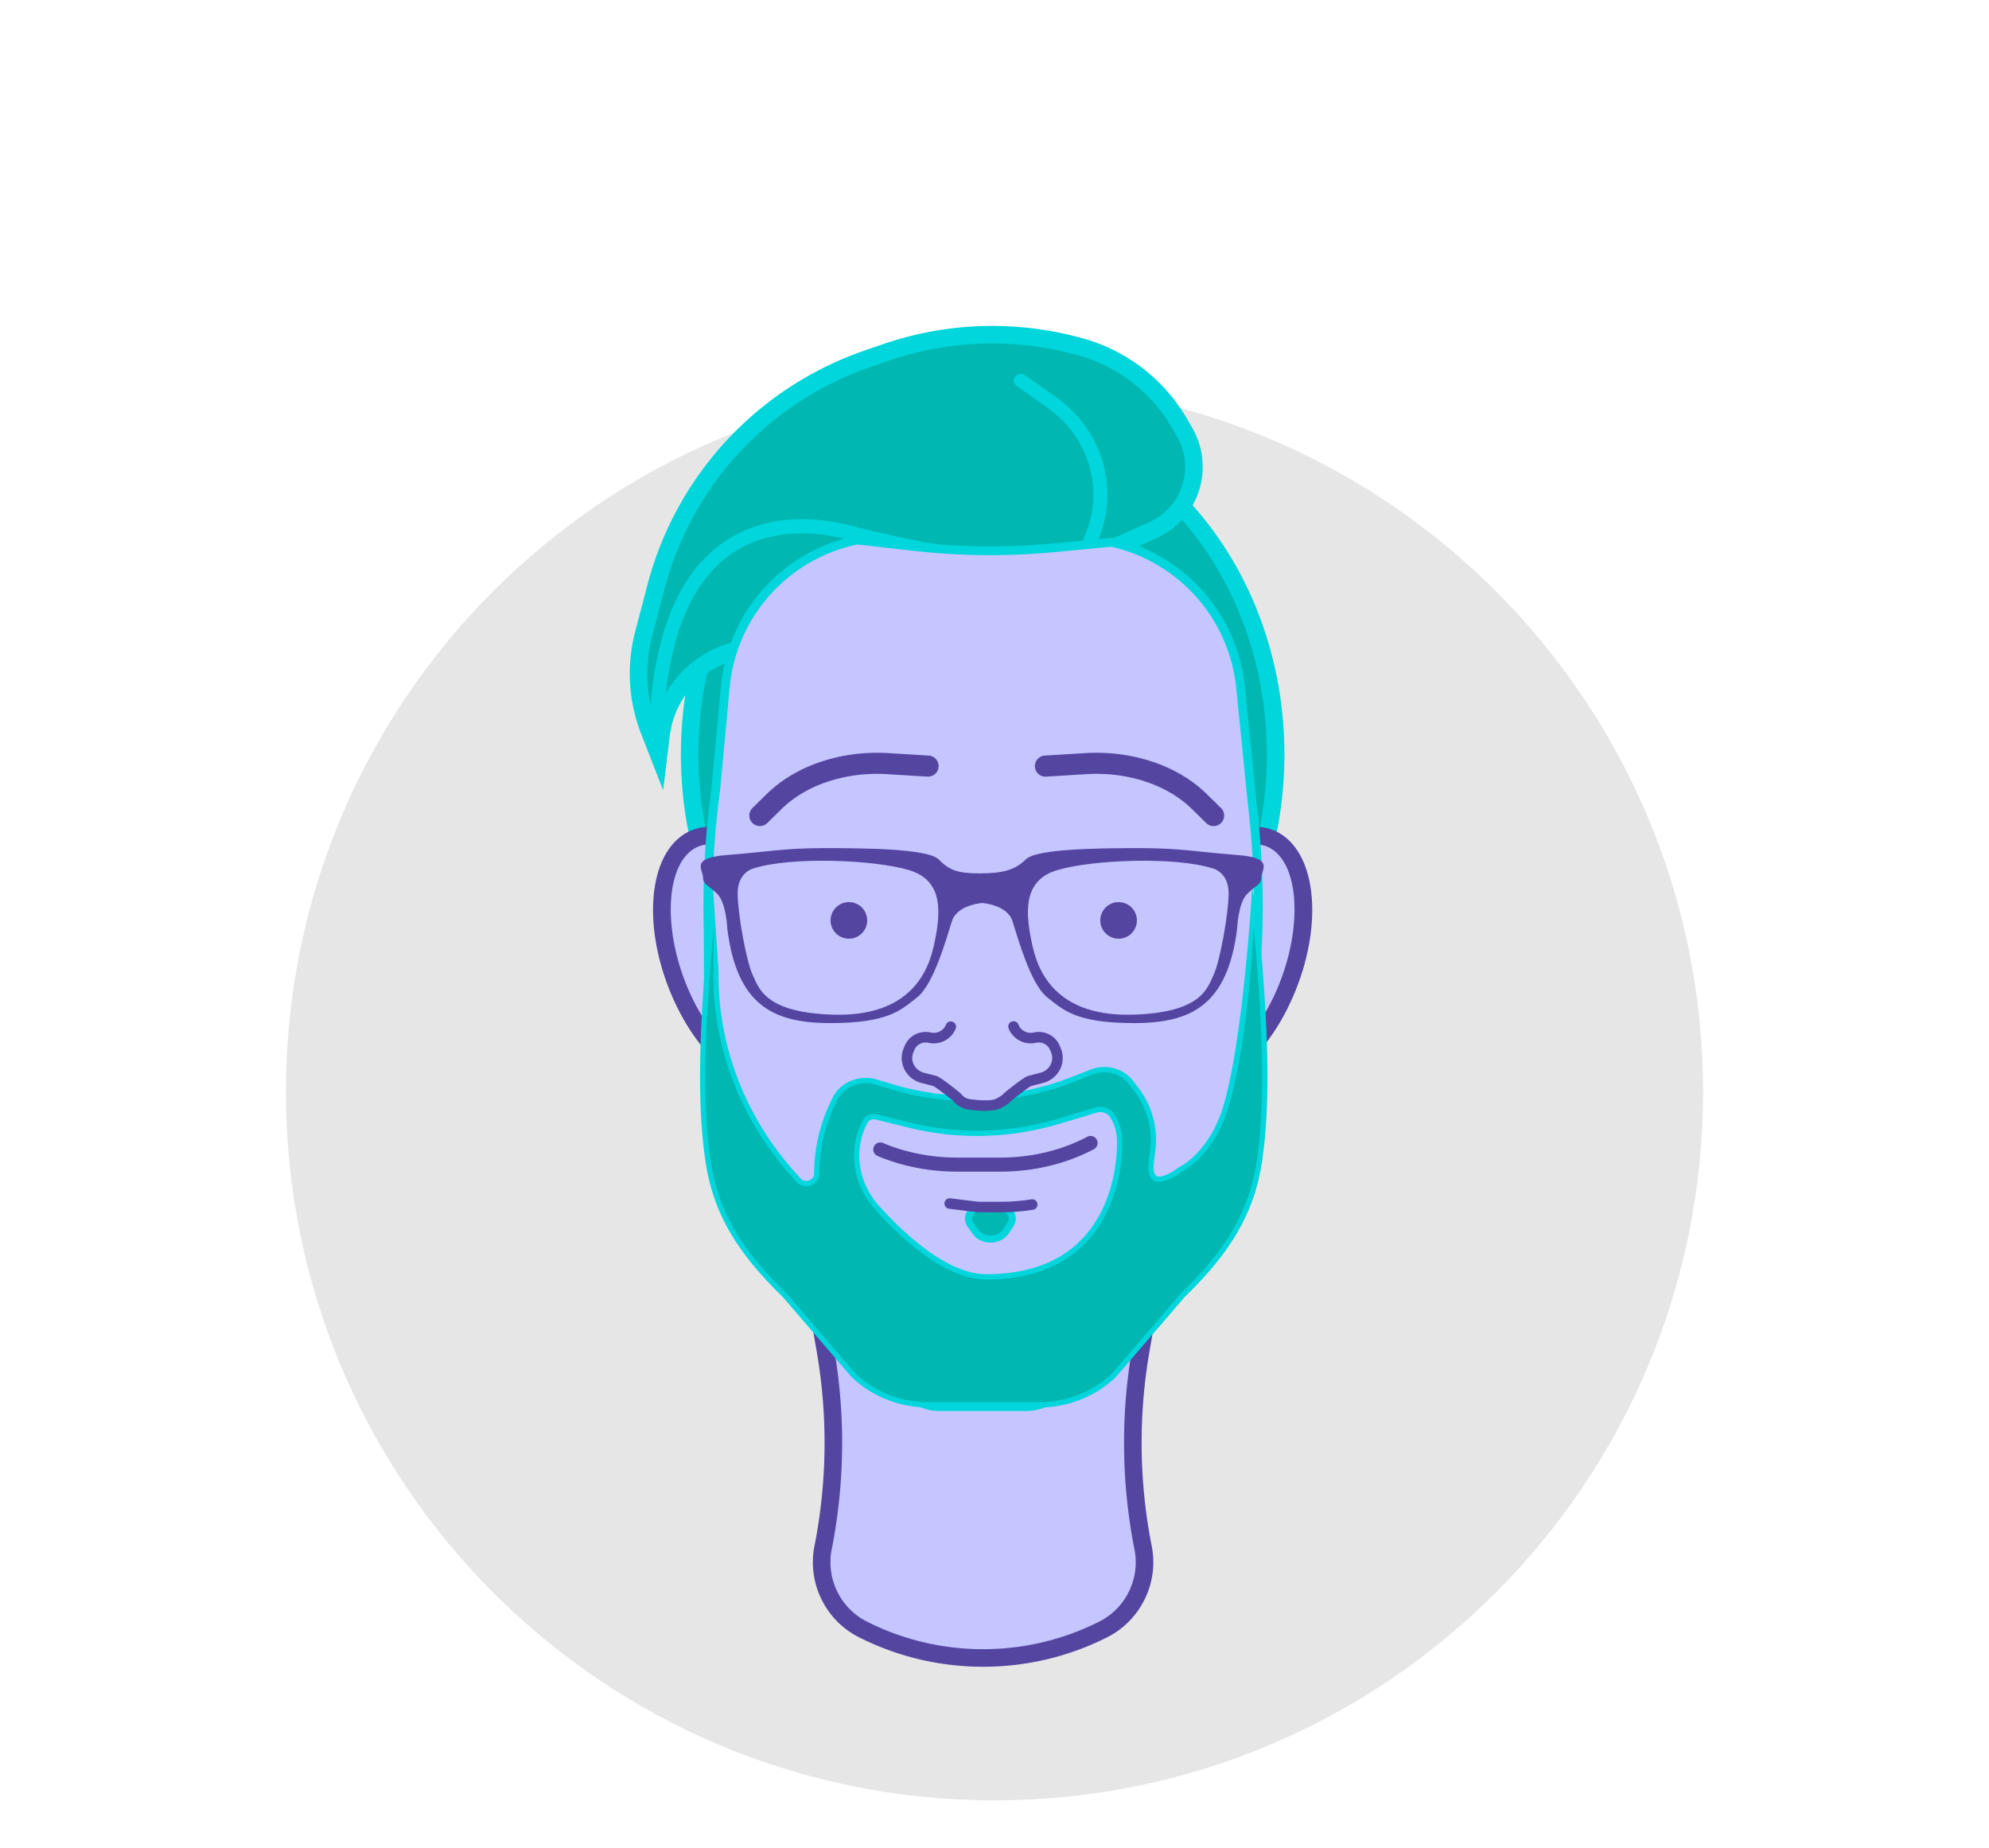<svg xmlns="http://www.w3.org/2000/svg" xmlns:xlink="http://www.w3.org/1999/xlink" width="566" height="526" viewBox="0 0 566 526"><defs><path id="a" d="M0 0h566v526H0z"/></defs><clipPath id="b"><use xlink:href="#a" overflow="visible"/></clipPath><path clip-path="url(#b)" fill="#E6E6E6" d="M484.637 310.734c0 111.361-90.275 201.637-201.637 201.637S81.363 422.096 81.363 310.734c0-111.361 90.276-201.637 201.637-201.637s201.637 90.277 201.637 201.637"/><path clip-path="url(#b)" fill="#00B7B2" d="M364.563 214.727c0 53.199-37.328 96.326-83.373 96.326-46.046 0-83.374-43.127-83.374-96.326 0-53.199 37.328-96.326 83.374-96.326 46.045 0 83.373 43.127 83.373 96.326"/><path clip-path="url(#b)" fill="#00D6DB" d="M279.627 313.553c-47.351 0-85.874-44.333-85.874-98.826 0-54.492 38.523-98.825 85.874-98.825s85.873 44.333 85.873 98.825c0 54.493-38.521 98.826-85.873 98.826m0-192.652c-44.594 0-80.874 42.09-80.874 93.825 0 51.737 36.28 93.826 80.874 93.826 44.594 0 80.873-42.089 80.873-93.826 0-51.734-36.278-93.825-80.873-93.825"/><path clip-path="url(#b)" fill="#C5C5FF" d="M324.65 384.136l3.77-21.75h-97.333l3.769 21.75a154.87 154.87 0 0 1-.644 56.381v.002a21.36 21.36 0 0 0 11.299 23.179 75.745 75.745 0 0 0 68.484 0 21.36 21.36 0 0 0 11.3-23.179 154.88 154.88 0 0 1-.645-56.383"/><path clip-path="url(#b)" fill="#5445A1" d="M279.752 474.347c-12.149 0-24.297-2.807-35.371-8.42-9.488-4.808-14.678-15.455-12.622-25.891a151.834 151.834 0 0 0 .634-55.475l-4.277-24.676H331.39l-4.277 24.677a151.823 151.823 0 0 0 .634 55.473c2.056 10.437-3.135 21.084-12.622 25.892-11.074 5.612-23.224 8.42-35.373 8.42m-45.695-109.461l3.263 18.822a156.79 156.79 0 0 1-.656 57.292c-1.625 8.251 2.478 16.666 9.976 20.466 20.735 10.51 45.492 10.509 66.225.001 7.499-3.801 11.601-12.216 9.976-20.464a156.822 156.822 0 0 1-.654-57.294l3.263-18.823h-91.393z"/><path clip-path="url(#b)" fill="#00B7B2" d="M319.001 154.954l9.129-4.109c10.637-4.787 14.81-17.715 8.98-27.819l-1.39-2.41a47.263 47.263 0 0 0-28.23-21.903h-.001a93.459 93.459 0 0 0-55.472 1.623l-4.946 1.698a94.045 94.045 0 0 0-60.441 65.13l-3.44 13.143a44.882 44.882 0 0 0 1.602 27.669l2.631 6.751.679-5.582a28.177 28.177 0 0 1 21.805-24.097l105.611-5.647 3.483-24.447z"/><path clip-path="url(#b)" fill="#00D6DB" d="M188.707 224.901l-6.243-16.017c-3.655-9.374-4.24-19.476-1.691-29.21l3.44-13.143c8.206-31.345 31.401-56.34 62.048-66.861l4.946-1.697c18.459-6.339 38.155-6.915 56.955-1.667 12.62 3.522 23.177 11.712 29.726 23.061l1.39 2.41a22.243 22.243 0 0 1 1.897 17.92 22.246 22.246 0 0 1-12.019 13.428l-7.874 3.544-3.578 25.119-107.448 5.745c-10.479 2.439-18.373 11.22-19.671 21.914l-1.878 15.454zM282.34 97.755a90.771 90.771 0 0 0-29.51 4.946l-4.947 1.698c-29.059 9.976-51.053 33.676-58.834 63.398l-3.44 13.143c-2.088 7.975-1.826 16.224.746 23.998 2.832-11.048 11.673-19.787 23.005-22.329l.414-.057 103.559-5.537 3.387-23.776 10.384-4.672a17.247 17.247 0 0 0 9.313-10.406c1.491-4.62.955-9.68-1.471-13.885l-1.39-2.411c-5.891-10.208-15.386-17.575-26.737-20.743a90.994 90.994 0 0 0-24.479-3.367"/><path clip-path="url(#b)" fill="#C5C5FF" d="M364.814 284.494c-4.578 9.733-10.823 16.91-17.02 20.412-5.273 2.98-10.51 3.3-14.656.268-9.018-6.597-9.457-26.548-.98-44.564 8.476-18.016 22.657-27.274 31.676-20.679 9.018 6.595 9.457 26.548.98 44.563"/><path clip-path="url(#b)" fill="#5445A1" d="M339.675 309.811c-2.906 0-5.623-.873-8.012-2.62-10.089-7.379-10.865-28.307-1.768-47.646 5.943-12.633 14.687-21.5 23.389-23.719 4.448-1.136 8.608-.414 12.026 2.087 10.089 7.379 10.865 28.308 1.767 47.646-4.611 9.802-11.191 17.646-18.052 21.524-3.216 1.819-6.382 2.728-9.35 2.728m17.613-69.508c-.884 0-1.808.123-2.768.368-7.163 1.827-14.864 9.875-20.101 21.003-7.843 16.671-7.755 35.667.195 41.482 4.034 2.948 8.725 1.396 11.95-.427 5.979-3.38 11.807-10.414 15.987-19.3 7.844-16.671 7.756-35.667-.194-41.481-1.496-1.095-3.194-1.645-5.069-1.645"/><path clip-path="url(#b)" fill="#C5C5FF" d="M194.439 284.494c4.579 9.733 10.824 16.91 17.02 20.412 5.273 2.98 10.51 3.3 14.656.268 9.018-6.597 9.457-26.548.981-44.564-8.476-18.016-22.658-27.274-31.676-20.679-9.017 6.595-9.457 26.548-.981 44.563"/><path clip-path="url(#b)" fill="#5445A1" d="M219.58 309.811c-2.967.001-6.133-.908-9.35-2.728-6.861-3.878-13.441-11.723-18.052-21.524-9.099-19.338-8.322-40.267 1.767-47.646 3.418-2.501 7.575-3.224 12.026-2.087 8.702 2.219 17.445 11.086 23.389 23.719 9.097 19.339 8.321 40.267-1.768 47.646a13.345 13.345 0 0 1-8.012 2.62m-17.614-69.508c-1.875 0-3.572.55-5.07 1.646-7.95 5.814-8.038 24.81-.195 41.481 4.181 8.886 10.008 15.92 15.988 19.3 3.225 1.823 7.915 3.376 11.951.427 7.949-5.815 8.037-24.812.194-41.482-5.236-11.128-12.937-19.176-20.1-21.003a11.146 11.146 0 0 0-2.768-.369"/><path clip-path="url(#b)" fill="#00D6DB" d="M292.009 401.553h-24.645a14.31 14.31 0 0 1-9.685-3.772l-29.715-27.228c-5.269-4.454-9.083-10.696-10.695-17.546l-17.09-31.477.003-.641c.003-.502.237-50.243.073-57.01-.32-13.229.409-26.407 2.163-39.164l2.722-29.278c1.98-21.297 17.375-38.549 38.309-42.931l.394-.082 16.418 1.854a191.827 191.827 0 0 0 39.655.352l16.472-1.563.391.088a48.387 48.387 0 0 1 37.499 42.407l3.438 34.267c.331 2.865.589 5.438.785 7.829l-2.49.217 2.491-.203c.708 8.629.96 17.447.748 26.206a246.302 246.302 0 0 1-1.331 20.278l-1.439 41.78-14.376 27.058c-1.609 6.853-5.426 13.101-10.771 17.622l-29.639 27.161a14.297 14.297 0 0 1-9.685 3.776m-86.824-81.282l16.808 30.956.076.341c1.327 5.929 4.594 11.338 9.199 15.233l29.789 27.291a9.313 9.313 0 0 0 6.307 2.46h24.645a9.327 9.327 0 0 0 6.309-2.46l29.712-27.226a28.166 28.166 0 0 0 9.271-15.299l.073-.329 14.148-26.627 1.416-40.899c.71-6.587 1.152-13.3 1.313-19.954a243.632 243.632 0 0 0-.732-25.676 235.265 235.265 0 0 0-.774-7.716l-3.443-34.303a43.386 43.386 0 0 0-33.243-37.941l-15.67 1.487a197.2 197.2 0 0 1-40.688-.362l-15.614-1.763c-18.576 4.059-32.205 19.449-33.967 38.416l-2.74 29.443c-1.724 12.509-2.439 25.434-2.125 38.415.156 6.498-.042 50.393-.07 56.513"/><path clip-path="url(#b)" fill="#C5C5FF" d="M356.011 237.877l-.001-.014c-.215-2.62-.484-5.21-.781-7.783l-3.438-34.267c-1.974-19.659-16.294-35.854-35.563-40.218l-16.074 1.525a194.307 194.307 0 0 1-40.172-.358l-16.019-1.808c-19.732 4.129-34.466 20.641-36.332 40.714l-2.726 29.333c-1.71 12.401-2.472 25.432-2.149 38.818.166 6.88-.073 57.082-.073 57.082l16.948 31.213a30.464 30.464 0 0 0 10.023 16.597l29.715 27.226a11.843 11.843 0 0 0 7.996 3.116h24.645c2.955 0 5.809-1.112 7.997-3.116l29.713-27.226a30.455 30.455 0 0 0 10.021-16.597l14.261-26.839 1.423-41.294a245.064 245.064 0 0 0 .586-46.104"/><path clip-path="url(#b)" fill="#5445A1" d="M246.771 261.939a5.205 5.205 0 1 1-10.41 0 5.205 5.205 0 0 1 10.41 0M323.519 261.939a5.205 5.205 0 1 1-10.41 0 5.205 5.205 0 0 1 10.41 0"/><path clip-path="url(#b)" fill="#00D6DB" d="M310.313 155.627c-.263 0-.531-.05-.789-.155-1.014-.415-1.482-1.534-1.047-2.499 5.964-13.205 1.66-28.415-10.467-36.988l-8.703-6.154c-.887-.627-1.071-1.819-.412-2.662.66-.844 1.913-1.016 2.798-.392l8.704 6.154c13.62 9.629 18.454 26.713 11.754 41.543-.325.721-1.062 1.153-1.838 1.153M186.794 207.976l-.096-.002a2 2 0 0 1-1.903-2.092c1.228-26.076 8.695-43.668 22.193-52.286 17.664-11.279 38.836-2.858 39.729-2.493a2 2 0 1 1-1.511 3.703c-.296-.119-20.232-7.97-36.092 2.178-12.323 7.886-19.161 24.4-20.324 49.086a2 2 0 0 1-1.996 1.906"/><path clip-path="url(#b)" fill="#5445A1" d="M284.681 333.437h-12.417c-7.802 0-15.565-1.528-22.451-4.422l-.094-.04a2 2 0 1 1 1.563-3.682l.087.038c6.393 2.685 13.621 4.105 20.895 4.105h12.417c8.864 0 17.422-2.05 24.745-5.929a2 2 0 0 1 1.871 3.535c-7.897 4.184-17.101 6.395-26.616 6.395"/><path clip-path="url(#b)" fill="#00D6DB" d="M295.745 400.553h-31.602c-8.176 0-16.128-3.169-21.818-8.694l-.092-.099-19.502-22.68c-13.468-13.088-19.837-24.273-21.978-38.593-2.305-15.407-2.03-36.012.891-66.81l1.106-13.193 1.725 25.877c-.284 21.944 8.135 43.034 23.715 59.407.862.496 1.786.346 2.384.025.331-.18 1.103-.706 1.103-1.749 0-7.208 1.711-14.472 4.948-21.005l.318-.643c2.188-4.417 7.547-6.649 12.464-5.19l4.842 1.437c16.593 4.926 34.577 4.179 50.642-2.104l5.468-2.138c4.355-1.705 9.33-.372 12.1 3.236l1.37 1.786c3.969 5.168 5.729 11.504 4.957 17.843l-.479 3.932c-.135 1.88.154 3.19.804 3.522 1.311.676 4.731-1.226 5.928-2.198.167-.165.346-.256.447-.307 1.471-.751 9.002-5.132 12.704-17.649 5.682-19.208 8.13-61.685 8.143-61.998l1.911 11.109c2.921 30.796 3.196 51.4.892 66.81-2.142 14.319-8.511 25.505-21.979 38.593l-19.594 22.778c-5.691 5.526-13.643 8.695-21.818 8.695m-51.282-10.8c5.132 4.958 12.301 7.8 19.68 7.8h31.602c7.379 0 14.548-2.842 19.681-7.8l19.594-22.778c12.984-12.607 19.112-23.306 21.149-36.93 1.737-11.621 1.95-26.889.617-47.256-1.074 10.333-2.858 22.957-5.719 32.63-4.05 13.69-12.554 18.619-14.218 19.468l-.008-.015c-1.474 1.184-5.554 3.763-8.553 2.749-1.539-.52-3.303-2.105-2.967-6.714l.486-4.004c.676-5.553-.872-11.112-4.359-15.652l-1.37-1.786c-1.963-2.557-5.512-3.49-8.627-2.27l-5.468 2.139c-16.682 6.523-35.357 7.301-52.589 2.187l-4.841-1.436c-3.536-1.052-7.373.517-8.923 3.645l-.318.643c-3.033 6.121-4.636 12.925-4.636 19.673 0 1.845-1.003 3.486-2.681 4.39a5.442 5.442 0 0 1-5.586-.241l-.259-.216c-12.587-13.174-20.685-29.324-23.536-46.559-.751 16.135-.379 28.71 1.104 38.626 2.038 13.624 8.165 24.322 21.15 36.93l.092.099 19.503 22.678zm36.164-24.126c-11.949 0-24.425-11.16-32.788-20.522-6.662-7.458-8.198-17.828-3.913-26.418v-.001c.098-.194.196-.387.297-.58 1.022-1.962 3.386-2.984 5.622-2.434l9.406 2.32a78.32 78.32 0 0 0 41.207-.999l10.777-3.227c2.808-.843 5.81.278 7.3 2.718a15.665 15.665 0 0 1 2.313 8.688c.049 1.327.415 17.84-10.709 29.466-6.976 7.291-16.906 10.989-29.512 10.989m-34.017-45.6c-3.733 7.483-2.372 16.543 3.467 23.079 6.512 7.29 19.14 19.521 30.55 19.521 11.745 0 20.939-3.38 27.327-10.045 10.465-10.918 9.901-27.18 9.895-27.343l-.002-.059.002-.06a12.665 12.665 0 0 0-1.874-7.072c-.769-1.261-2.4-1.857-3.879-1.408l-10.776 3.226a81.315 81.315 0 0 1-42.787 1.038l-9.406-2.32c-.895-.22-1.858.17-2.243.907-.093.18-.185.358-.274.536"/><path clip-path="url(#b)" fill="#00B7B2" d="M356.751 263.82s-1.32 31.558-7.122 51.173c-4.275 14.45-13.498 18.549-13.525 18.592-.104.161-10.026 7.588-9.284-2.568l.478-3.932c.722-5.932-.938-11.904-4.657-16.748l-1.371-1.786c-2.353-3.065-6.646-4.206-10.362-2.753l-5.469 2.138c-16.396 6.412-34.68 7.173-51.615 2.147l-4.842-1.437c-4.241-1.259-8.818.633-10.693 4.418l-.319.643c-3.156 6.37-4.791 13.312-4.791 20.338 0 2.867-3.442 4.545-5.942 2.897-15.891-16.635-24.55-38.262-24.26-60.601l.162-12.521c-2.856 30.11-3.197 51.096-.902 66.445 2.34 15.642 9.892 26.43 21.588 37.785l19.547 22.732c5.443 5.285 12.94 8.27 20.772 8.27h31.603c7.832 0 15.329-2.984 20.771-8.27l19.547-22.732c11.696-11.355 19.248-22.144 21.589-37.785 2.294-15.349 1.952-36.334-.903-66.445m-111.482 55.537a36.6 36.6 0 0 1 .284-.559c.712-1.365 2.367-2.058 3.933-1.672l9.406 2.322a79.957 79.957 0 0 0 41.997-1.02l10.776-3.227c2.147-.644 4.469.227 5.59 2.063a14.173 14.173 0 0 1 2.092 7.909s1.722 38.952-38.72 38.952c-11.619 0-24.03-11.47-31.668-20.021-6.165-6.9-7.759-16.591-3.69-24.747"/><path clip-path="url(#b)" fill="#00B7B2" d="M279.478 343.516h4.693c2.957 0 4.824 2.702 3.385 4.897l-1.339 2.045c-1.867 2.85-6.665 2.906-8.625.103l-1.445-2.066c-1.535-2.197.326-4.979 3.331-4.979"/><path clip-path="url(#b)" fill="#00D6DB" d="M281.866 353.629c-2.099 0-3.997-.927-5.094-2.495l-1.444-2.067c-.858-1.228-.964-2.739-.283-4.047.805-1.545 2.503-2.504 4.433-2.504h4.693c1.9 0 3.588.938 4.405 2.449.688 1.276.621 2.77-.184 3.996l-1.34 2.045c-1.055 1.611-2.954 2.591-5.08 2.623h-.106zm-2.388-9.113c-1.412 0-2.3.737-2.66 1.428-.196.379-.439 1.137.149 1.977l1.445 2.068c.733 1.049 2.02 1.629 3.531 1.641 1.461-.022 2.747-.665 3.437-1.718l1.34-2.045c.406-.621.441-1.313.097-1.95-.467-.864-1.48-1.4-2.646-1.4h-4.693z"/><path clip-path="url(#b)" fill="#5445A1" d="M216.234 235.095a3 3 0 0 1-2.102-5.141l4.072-3.997c8.253-8.101 21.206-12.448 34.649-11.624l11.425.7a3 3 0 0 1-.367 5.989l-11.426-.7c-11.775-.725-23.018 2.986-30.078 9.917l-4.071 3.997a2.99 2.99 0 0 1-2.102.859M345.35 235.095a2.992 2.992 0 0 1-2.102-.859l-4.071-3.997c-7.06-6.931-18.306-10.64-30.078-9.917l-11.426.7a2.993 2.993 0 0 1-3.177-2.811 2.998 2.998 0 0 1 2.81-3.178l11.426-.7c13.449-.823 26.396 3.522 34.648 11.624l4.072 3.997a3 3 0 0 1-2.102 5.141"/><path clip-path="url(#b)" fill="#C5C5FF" d="M270.58 292.149c-.914 2.378-3.496 3.729-6.038 3.159-2.374-.531-4.793.692-5.712 2.889l-.292.701c-1.362 3.257.522 6.938 4.013 7.843l3.414.884c1.067.277 6.346 4.615 6.346 4.615a5.412 5.412 0 0 0 2.95 1.953s5.829 1.021 8.487 0c0 0 2.223-.996 2.95-1.953 0 0 5.279-4.338 6.347-4.615l3.414-.884c3.49-.905 5.374-4.586 4.014-7.843l-.293-.701c-.919-2.196-3.339-3.42-5.713-2.889-2.542.57-5.124-.781-6.037-3.159"/><path clip-path="url(#b)" fill="#5445A1" d="M280.256 316.14c-2.471 0-4.853-.397-5.253-.469l-.119-.025a6.939 6.939 0 0 1-3.651-2.352c-2.268-1.856-5.056-3.976-5.707-4.236l-3.351-.864a7.458 7.458 0 0 1-4.826-3.89 7.205 7.205 0 0 1-.195-5.984l.293-.7c1.203-2.88 4.323-4.468 7.424-3.774 1.812.404 3.664-.554 4.309-2.234a1.501 1.501 0 0 1 2.801 1.076c-1.176 3.059-4.517 4.813-7.767 4.086-1.674-.381-3.357.469-3.999 2.003l-.293.701a4.15 4.15 0 0 0 .114 3.494 4.456 4.456 0 0 0 2.891 2.318l3.414.884c1.147.297 4.398 2.833 6.923 4.907l.242.252a3.919 3.919 0 0 0 2.077 1.395c2.113.363 5.995.694 7.628.066.83-.376 1.999-1.073 2.293-1.461l.242-.252c2.525-2.074 5.776-4.61 6.923-4.907l3.414-.884a4.454 4.454 0 0 0 2.89-2.318 4.141 4.141 0 0 0 .115-3.495l-.293-.7c-.642-1.535-2.323-2.38-3.999-2.003-3.253.734-6.592-1.027-7.767-4.086a1.5 1.5 0 1 1 2.8-1.076c.645 1.681 2.501 2.64 4.309 2.234 3.102-.693 6.221.894 7.424 3.774l.294.7a7.211 7.211 0 0 1-.195 5.985 7.461 7.461 0 0 1-4.826 3.889l-3.414.885c-.59.241-3.387 2.368-5.656 4.227-.975 1.133-2.991 2.073-3.402 2.258-1.134.434-2.636.576-4.107.576M284.681 345.016l-6.616-.012-7.987-1a1.5 1.5 0 0 1 .374-2.977l7.893.988h6.336c2.954 0 5.922-.23 8.821-.688a1.498 1.498 0 1 1 .468 2.962c-3.055.482-6.18.727-9.289.727"/><path clip-path="url(#b)" fill="#00D6DB" d="M239.25 151.346l2.531-1.82s20.591 5.184 26.843 5.511c6.252.327-23.624-1.636-23.624-1.636l-5.75-2.055z"/><path clip-path="url(#b)" fill="#5445A1" d="M204.049 254.329c2.664 2.574 2.93 10.117 2.93 10.117 2.751 21.483 12.871 26.72 29.292 26.72 16.423 0 20.062-3.639 24.766-7.369 4.705-3.726 8.346-16.953 9.854-21.658 1.509-4.704 8.61-5.149 8.61-5.149s7.102.445 8.611 5.149c1.508 4.705 5.148 17.932 9.853 21.658 4.704 3.73 8.344 7.369 24.767 7.369s26.54-5.236 29.293-26.72c0 0 .265-7.543 2.928-10.117 2.665-2.575 3.996-2.575 3.996-4.705 0-2.131 3.816-5.504-6.924-6.304-10.742-.798-15.978-1.951-27.429-1.951-11.452 0-29.604.133-32.666 3.195-3.063 3.062-6.747 3.994-13.14 3.994-6.39 0-8.653-.932-11.715-3.994-3.063-3.062-21.216-3.195-32.667-3.195-11.45 0-16.69 1.153-27.429 1.951-10.741.8-6.924 4.173-6.924 6.304 0 2.13 1.332 2.13 3.994 4.705m96.668-6.658c9.853-3.018 33.996-3.995 44.648-.444 0 0 4.352 1.154 4.262 7.189-.088 6.037-2.485 19.174-4.262 22.992-1.775 3.816-3.461 10.829-23.079 11.362-19.617.531-26.273-9.854-28.404-19.264-2.131-9.408-3.019-18.817 6.835-21.835m-86.549-.444c10.654-3.551 34.797-2.574 44.651.444 9.853 3.018 8.964 12.427 6.836 21.836-2.131 9.41-8.788 19.795-28.407 19.264-19.616-.533-21.303-7.546-23.08-11.362-1.776-3.818-4.171-16.955-4.26-22.992-.088-6.036 4.26-7.19 4.26-7.19"/></svg>
